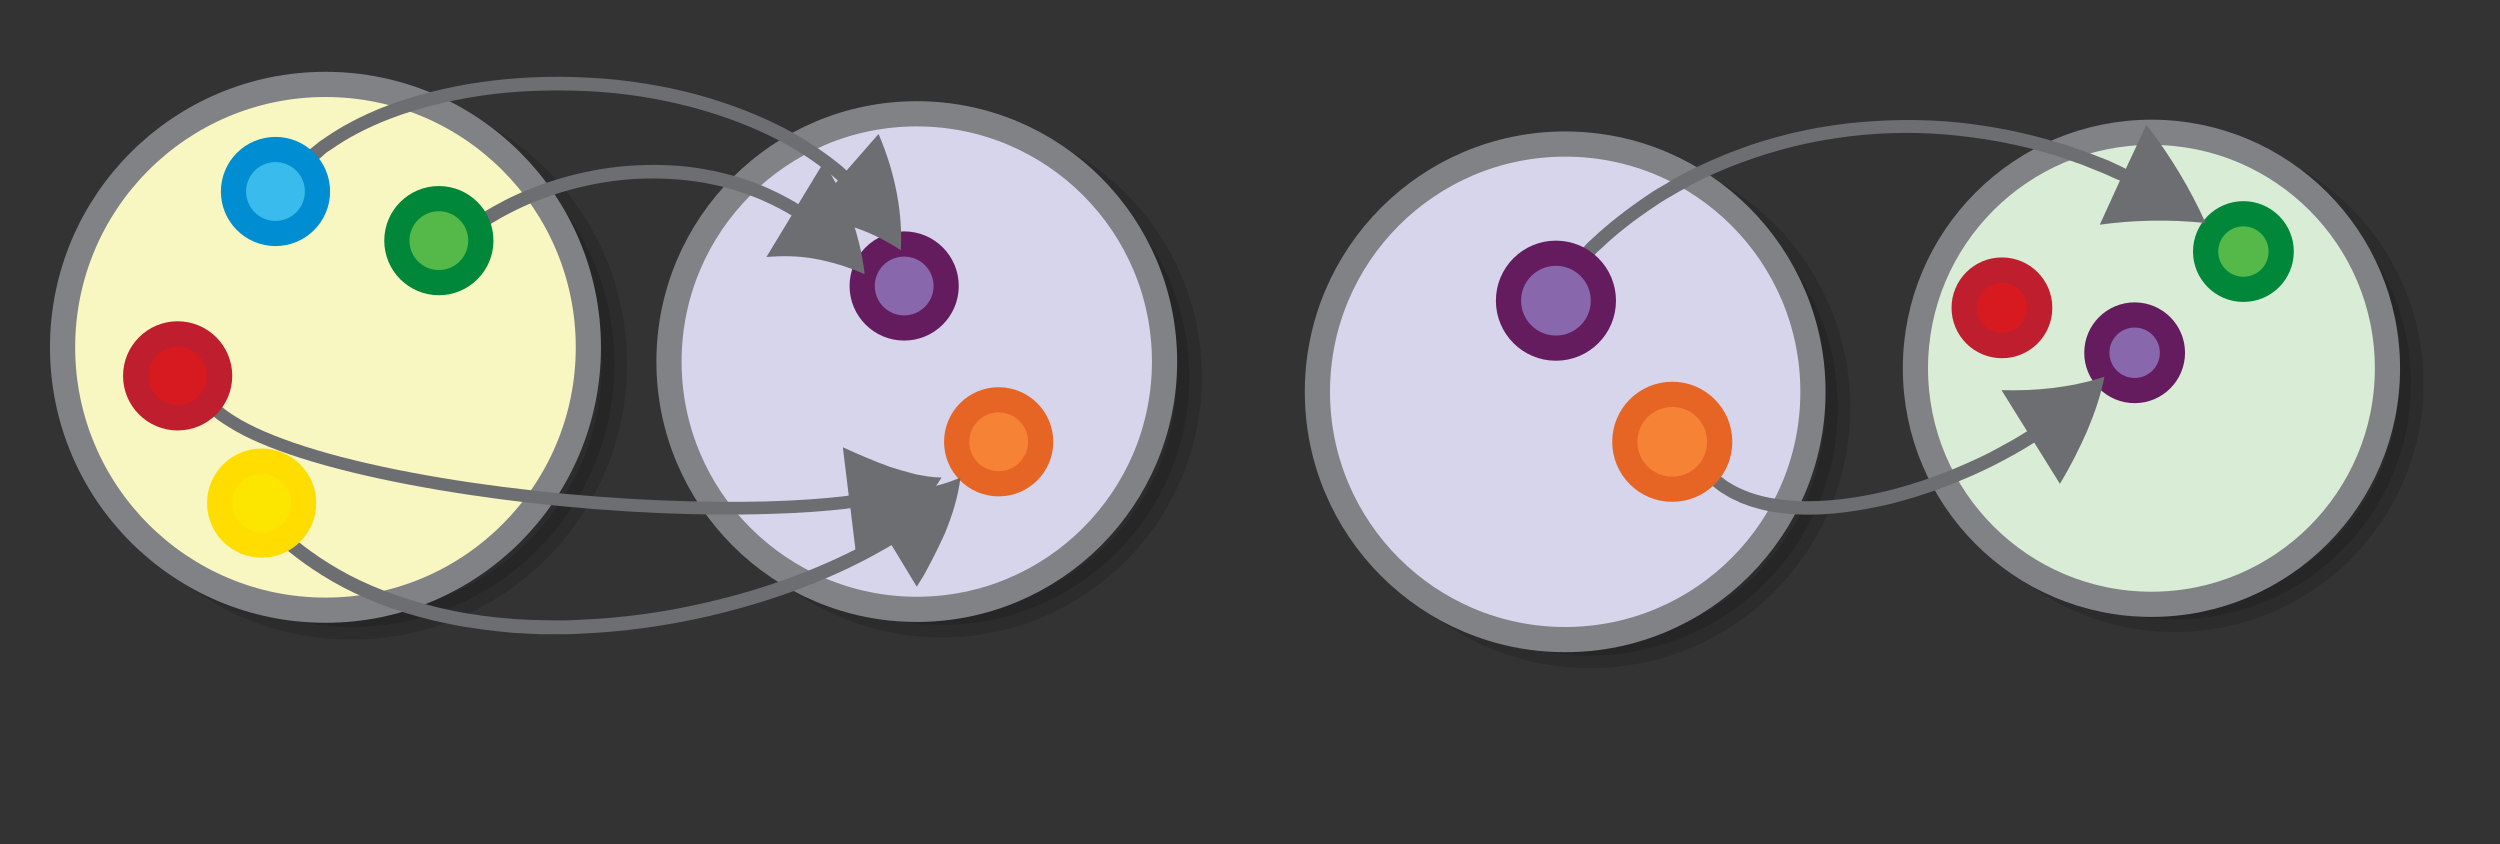 <svg xmlns="http://www.w3.org/2000/svg" viewBox="0 0 595.3 201"><rect x="0" y="0" width="595.3" height="201" fill="#333333" stroke="none"/><switch><g><circle opacity=".14" stroke="#000" stroke-width="6" stroke-miterlimit="10" cx="378.6" cy="97.1" r="59"/><circle fill="#D6D5EB" stroke="#808285" stroke-width="6" stroke-miterlimit="10" cx="372.7" cy="93.3" r="59"/><circle opacity=".14" stroke="#000" stroke-width="6" stroke-miterlimit="10" cx="83.7" cy="86.7" r="62.6"/><circle fill="#F8F6C1" stroke="#808285" stroke-width="6" stroke-miterlimit="10" cx="77.5" cy="82.7" r="62.6"/><circle opacity=".14" stroke="#000" stroke-width="6" stroke-miterlimit="10" cx="224.2" cy="89.8" r="59"/><circle fill="#D6D5EB" stroke="#808285" stroke-width="6" stroke-miterlimit="10" cx="218.3" cy="86.1" r="59"/><circle fill="#8967AC" stroke="#651C5F" stroke-width="6" stroke-miterlimit="10" cx="215.3" cy="68.1" r="10"/><path fill="#6D6E71" d="M110.4 57.8s.3-.2.8-.6c.5-.4 1.2-1 2.2-1.6 1.9-1.3 4.7-3.2 8.3-5 7.1-3.7 17.5-7.1 28.2-7.9 5.3-.4 10.7-.2 15.7.5s9.5 2 13.2 3.4c3.8 1.4 6.7 3 8.7 4.1.6.4 1 .6 1 .6l-6 9.9c3.6-.3 7.5-.3 11.4.4 3.9.7 8 1.9 12 3.7-.5-4.3-1.5-8.8-3.1-13.3s-3.9-9-6.7-13.3l-6 9.9s-.4-.2-1-.6c-2.1-1.2-5.2-2.9-9.2-4.4-3.9-1.5-8.7-2.8-13.9-3.6-5.2-.8-10.8-.9-16.4-.5-11.2.8-22 4.4-29.4 8.2-3.7 1.9-6.7 3.8-8.7 5.2-1 .7-1.8 1.3-2.3 1.7-.5.4-.8.6-.8.6l2 2.6z"/><path fill="#6D6E71" d="M74.7 38.9s.4-.3 1.2-1c.4-.3.9-.7 1.4-1.2.5-.5 1.3-.9 2-1.4 3-2.1 7.7-4.8 13.8-7.1 6-2.3 13.4-4.2 21.4-5.4 8-1.2 16.7-1.5 25.4-1.1 8.7.4 17.2 1.8 25.1 3.9 7.8 2.1 14.9 4.9 20.6 7.9 5.7 3 10 6.2 12.9 8.6.6.5 1 .9 1 .9l-7.6 8.7c7.4.7 15.3 3 22.6 7.9.5-8.7-1.3-18.4-5.3-27.7l-7.6 8.7s-.4-.3-1-.9c-3-2.5-7.5-5.8-13.5-9-5.9-3.1-13.2-6-21.2-8.2-8-2.1-16.8-3.6-25.7-4-8.9-.5-17.8-.1-26 1.1-8.2 1.2-15.8 3.2-22.1 5.6-6.3 2.4-11.2 5.2-14.4 7.4-.8.6-1.6 1-2.1 1.5-.6.5-1.1.9-1.5 1.2-.8.7-1.3 1-1.3 1l1.9 2.6z"/><circle fill="#F58235" stroke="#E76524" stroke-width="6" stroke-miterlimit="10" cx="237.8" cy="105.2" r="10"/><path fill="#6D6E71" d="M60.8 123.8s.5.5 1.3 1.4l1.6 1.6c.7.6 1.3 1.4 2.2 2.1 3.5 3.1 8.7 7.2 15.7 10.9s15.8 6.9 25.5 8.8c4.8 1 9.9 1.6 15.1 2.1 1.3.1 2.6.1 3.9.2 1.3 0 2.6.2 3.9.1 2.6 0 5.2.1 7.9-.1 10.5-.4 20.9-1.9 30.5-4.1 9.6-2.2 18.3-5 25.6-8 7.3-2.9 13.1-6 17.1-8.3.8-.5 1.2-.7 1.2-.7l6 9.9c.6-1 1.3-2 1.9-3.1l1.7-3.2.8-1.6.8-1.6 1.5-3.2c1.8-4.4 3.2-8.9 3.7-13.3-4 1.8-8.1 2.6-12.1 3.1l-3 .3-1.5.1h-4.5c-1 0-2-.1-3-.1l6 9.9s-.4.3-1.2.7c-3.9 2.3-9.5 5.2-16.7 8.1-7.1 2.9-15.7 5.7-25.1 7.8-9.4 2.2-19.6 3.6-29.9 4-2.6.2-5.1.1-7.7.1-1.3 0-2.6-.1-3.8-.1-1.3-.1-2.5-.1-3.8-.2-5-.4-10-1-14.7-2-9.4-1.9-17.9-5-24.6-8.5-6.8-3.6-11.8-7.5-15.1-10.5-.9-.7-1.5-1.5-2.1-2.1-.6-.6-1.1-1.1-1.5-1.6l-1.3-1.3-2.3 2.4z"/><circle fill="#FCE600" stroke="#FD0" stroke-width="6" stroke-miterlimit="10" cx="62.3" cy="119.8" r="10"/><circle fill="#39BCED" stroke="#008DD2" stroke-width="6" stroke-miterlimit="10" cx="65.6" cy="45.6" r="10"/><circle fill="#54B948" stroke="#00873A" stroke-width="6" stroke-miterlimit="10" cx="104.5" cy="57.3" r="10"/><circle opacity=".14" stroke="#000" stroke-width="6" stroke-miterlimit="10" cx="517.9" cy="91.3" r="56.2"/><circle fill="#D9ECD5" stroke="#808285" stroke-width="6" stroke-miterlimit="10" cx="512.3" cy="87.7" r="56.2"/><circle fill="#D71920" stroke="#BE1E2D" stroke-width="6" stroke-miterlimit="10" cx="476.7" cy="73.3" r="9"/><circle fill="#8967AC" stroke="#651C5F" stroke-width="6" stroke-miterlimit="10" cx="508.3" cy="84" r="9"/><circle fill="#54B948" stroke="#00873A" stroke-width="6" stroke-miterlimit="10" cx="534.2" cy="59.9" r="9"/><path fill="#6D6E71" d="M407.5 115.5s.3.2.8.6c.5.4 1.2 1 2.3 1.6.5.3 1.1.7 1.7 1 .6.3 1.4.6 2.1 1 .8.3 1.6.6 2.5.9.9.3 1.8.5 2.8.8 3.9.9 8.6 1.3 13.5 1.1 4.9-.2 10.1-1 15.2-2.1 10.2-2.3 19.9-6.3 26.8-9.8 3.5-1.8 6.3-3.4 8.2-4.6.6-.4 1-.6 1-.6l6.1 9.8c2.5-4.1 4.6-8.3 6.5-12.6 1.8-4.3 3.3-8.6 4.1-12.9-4.2 1.4-8.3 2.2-12.4 2.7s-8.1.6-12.1.5l6.1 9.8s-.4.2-1 .6c-1.9 1.2-4.6 2.7-8 4.5-6.8 3.4-16.2 7.3-26.1 9.5-4.9 1.1-9.9 1.8-14.6 2-4.7.2-9.1-.2-12.7-1-3.6-.8-6.4-2.1-8.2-3.2-.9-.5-1.5-1-2-1.4-.4-.3-.7-.5-.7-.5l-1.9 2.3zM377.4 63.1l1.1-1.1c.4-.4.8-.8 1.3-1.4.3-.3.5-.6.9-.9.3-.3.7-.6 1-.9 2.8-2.7 7.1-6.2 12.7-9.9 1.4-1 2.9-1.8 4.4-2.7 1.5-.9 3.2-1.7 4.9-2.7 3.4-1.7 7.1-3.4 11-4.8 3.9-1.5 8-2.7 12.3-3.8 2.1-.5 4.3-1 6.5-1.4 2.2-.4 4.4-.7 6.6-1 8.8-1.1 17.8-1.1 26.1-.2 8.3.9 16 2.5 22.4 4.5.8.2 1.6.5 2.3.7.8.3 1.5.5 2.2.8 1.4.5 2.8.9 4.1 1.5 1.3.5 2.4 1 3.5 1.4 1.1.5 2.1.9 2.9 1.3.8.3 1.2.5 1.2.5L500 53.5c8-1.1 16.5-1.3 25.2-.4-3.6-8-8.3-15.9-14.1-23.4l-4.9 10.5-1.2-.6c-.9-.4-1.9-.9-3-1.4-1.1-.4-2.3-.9-3.6-1.4-1.3-.5-2.7-1-4.2-1.5-.7-.3-1.5-.5-2.3-.8-.8-.2-1.6-.5-2.4-.7-6.6-2-14.4-3.7-22.9-4.6-8.5-.9-17.7-.8-26.8.2-2.3.3-4.5.6-6.8 1s-4.5.9-6.7 1.4c-4.4 1.1-8.6 2.3-12.6 3.9-4 1.4-7.8 3.2-11.4 4.9-1.7.9-3.4 1.8-5 2.8-1.6 1-3.2 1.8-4.6 2.8-5.7 3.8-10.2 7.5-13.1 10.2-.4.3-.7.7-1.1 1l-.9.9c-.5.6-1 1-1.4 1.4l-1.2 1.2 2.4 2.2z"/><circle fill="#8967AC" stroke="#651C5F" stroke-width="6" stroke-miterlimit="10" cx="370.5" cy="71.6" r="11.3"/><circle fill="#F58235" stroke="#E76524" stroke-width="6" stroke-miterlimit="10" cx="398.2" cy="105.2" r="11.3"/><path fill="#6D6E71" d="M48.6 97.1l.4.4c.2.2.6.6 1.1 1 .9.9 2.4 2 4.4 3.2 3.9 2.5 9.9 5.1 17.2 7.4 14.7 4.7 34.8 8.4 55 10.7 20.2 2.3 40.6 3.1 55.9 2.6 7.7-.2 14-.7 18.5-1.2.9-.1 1.4-.2 1.4-.2l1.4 11.5c3.8-2.7 7.6-5.5 11.1-8.6 1.8-1.5 3.5-3.1 5.1-4.8 1.6-1.7 3-3.5 4.1-5.4-2.2 0-4.3-.4-6.3-.8-2-.5-4-1.1-5.9-1.7-3.9-1.4-7.6-3-11.3-4.7l1.4 11.5s-.5.1-1.4.2c-4.4.5-10.6 1-18.2 1.2-15.1.4-35.4-.3-55.5-2.6-20.1-2.2-40.1-5.9-54.4-10.5-7.2-2.3-12.9-4.8-16.5-7.1-1.8-1.1-3.1-2.1-3.9-2.9l-.9-.9c-.2-.3-.3-.4-.3-.4l-2.4 2.1z"/><circle fill="#D71920" stroke="#BE1E2D" stroke-width="6" stroke-miterlimit="10" cx="42.3" cy="89.5" r="10"/></g></switch></svg>